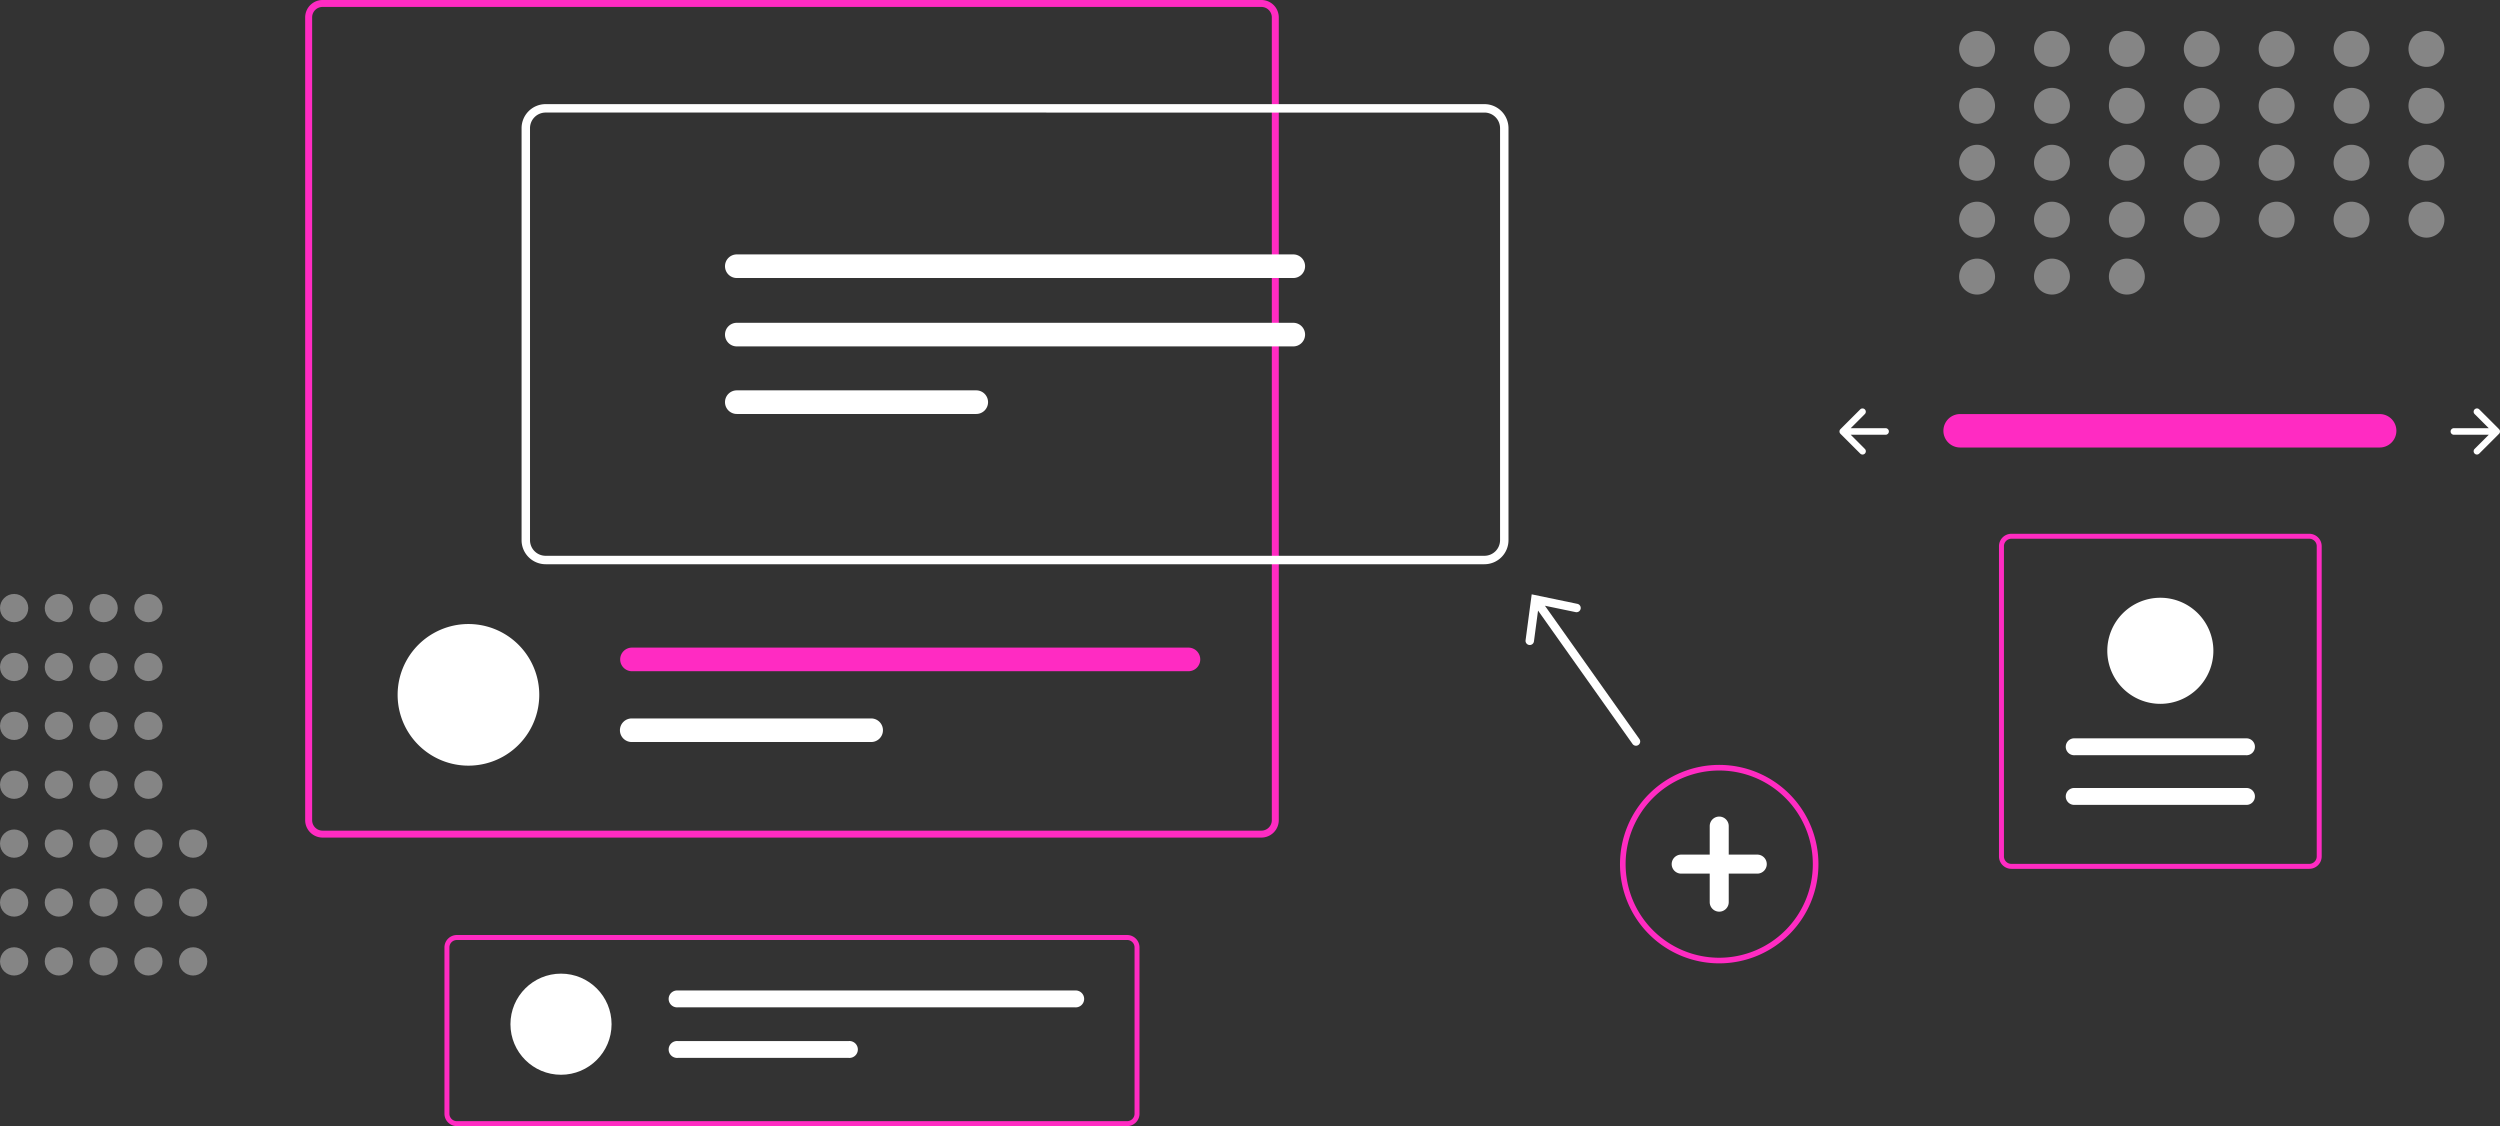 <svg xmlns="http://www.w3.org/2000/svg" width="473.242" height="213.17" viewBox="0 0 473.242 213.17">
  <rect x="0" y="0" width="473.242" height="213.17" fill="#333333" stroke="none"/>
  <g id="wireframe" transform="translate(-25.377 -17.092)">
    <path id="Path_40" data-name="Path 40" d="M853.019,385.452a3.166,3.166,0,1,0,0,6.333H932.41a3.167,3.167,0,0,0,.1-6.333h-79.5Z" transform="translate(-456.595 -289.981)" fill="#ff2bc2"/>
    <path id="Path_938" data-name="Path 938" d="M1034.7,383.635a.623.623,0,0,0,0,.881l2.675,2.675h-6.594a.623.623,0,0,0,0,1.246h6.6l-2.675,2.675a.623.623,0,1,0,.881.881l3.738-3.738a.623.623,0,0,0,0-.881l-3.738-3.738a.623.623,0,0,0-.885,0Z" transform="translate(-540.889 -289.046)" fill="#fff"/>
    <path id="Path_939" data-name="Path 939" d="M817.712,383.637a.623.623,0,0,1,0,.881l-2.675,2.675h6.6a.623.623,0,0,1,0,1.246h-6.6l2.675,2.675a.623.623,0,1,1-.881.881l-3.738-3.738a.623.623,0,0,1,0-.881l3.738-3.738A.623.623,0,0,1,817.712,383.637Z" transform="translate(-439.325 -289.047)" fill="#fff"/>
    <g id="Group_96" data-name="Group 96" transform="translate(396.227 22.948)" opacity="0.4">
      <circle id="Ellipse_163" data-name="Ellipse 163" cx="3.403" cy="3.403" r="3.403" fill="#fff"/>
      <circle id="Ellipse_164" data-name="Ellipse 164" cx="3.403" cy="3.403" r="3.403" transform="translate(14.178)" fill="#fff"/>
      <circle id="Ellipse_165" data-name="Ellipse 165" cx="3.403" cy="3.403" r="3.403" transform="translate(28.355)" fill="#fff"/>
      <circle id="Ellipse_166" data-name="Ellipse 166" cx="3.403" cy="3.403" r="3.403" transform="translate(42.533)" fill="#fff"/>
      <circle id="Ellipse_167" data-name="Ellipse 167" cx="3.403" cy="3.403" r="3.403" transform="translate(56.71)" fill="#fff"/>
      <circle id="Ellipse_168" data-name="Ellipse 168" cx="3.403" cy="3.403" r="3.403" transform="translate(70.888)" fill="#fff"/>
      <circle id="Ellipse_169" data-name="Ellipse 169" cx="3.403" cy="3.403" r="3.403" transform="translate(85.066)" fill="#fff"/>
      <circle id="Ellipse_170" data-name="Ellipse 170" cx="3.403" cy="3.403" r="3.403" transform="translate(0 10.775)" fill="#fff"/>
      <circle id="Ellipse_171" data-name="Ellipse 171" cx="3.403" cy="3.403" r="3.403" transform="translate(14.178 10.775)" fill="#fff"/>
      <circle id="Ellipse_172" data-name="Ellipse 172" cx="3.403" cy="3.403" r="3.403" transform="translate(28.355 10.775)" fill="#fff"/>
      <circle id="Ellipse_173" data-name="Ellipse 173" cx="3.403" cy="3.403" r="3.403" transform="translate(42.533 10.775)" fill="#fff"/>
      <circle id="Ellipse_174" data-name="Ellipse 174" cx="3.403" cy="3.403" r="3.403" transform="translate(56.71 10.775)" fill="#fff"/>
      <circle id="Ellipse_175" data-name="Ellipse 175" cx="3.403" cy="3.403" r="3.403" transform="translate(70.888 10.775)" fill="#fff"/>
      <circle id="Ellipse_176" data-name="Ellipse 176" cx="3.403" cy="3.403" r="3.403" transform="translate(85.066 10.775)" fill="#fff"/>
      <circle id="Ellipse_177" data-name="Ellipse 177" cx="3.403" cy="3.403" r="3.403" transform="translate(0 21.55)" fill="#fff"/>
      <circle id="Ellipse_178" data-name="Ellipse 178" cx="3.403" cy="3.403" r="3.403" transform="translate(14.178 21.55)" fill="#fff"/>
      <circle id="Ellipse_179" data-name="Ellipse 179" cx="3.403" cy="3.403" r="3.403" transform="translate(28.355 21.55)" fill="#fff"/>
      <circle id="Ellipse_180" data-name="Ellipse 180" cx="3.403" cy="3.403" r="3.403" transform="translate(42.533 21.55)" fill="#fff"/>
      <circle id="Ellipse_181" data-name="Ellipse 181" cx="3.403" cy="3.403" r="3.403" transform="translate(56.71 21.55)" fill="#fff"/>
      <circle id="Ellipse_182" data-name="Ellipse 182" cx="3.403" cy="3.403" r="3.403" transform="translate(70.888 21.55)" fill="#fff"/>
      <circle id="Ellipse_183" data-name="Ellipse 183" cx="3.403" cy="3.403" r="3.403" transform="translate(85.066 21.55)" fill="#fff"/>
      <circle id="Ellipse_184" data-name="Ellipse 184" cx="3.403" cy="3.403" r="3.403" transform="translate(0 32.325)" fill="#fff"/>
      <circle id="Ellipse_185" data-name="Ellipse 185" cx="3.403" cy="3.403" r="3.403" transform="translate(14.178 32.325)" fill="#fff"/>
      <circle id="Ellipse_186" data-name="Ellipse 186" cx="3.403" cy="3.403" r="3.403" transform="translate(0 43.1)" fill="#fff"/>
      <circle id="Ellipse_187" data-name="Ellipse 187" cx="3.403" cy="3.403" r="3.403" transform="translate(14.178 43.1)" fill="#fff"/>
      <circle id="Ellipse_188" data-name="Ellipse 188" cx="3.403" cy="3.403" r="3.403" transform="translate(28.355 43.1)" fill="#fff"/>
      <circle id="Ellipse_189" data-name="Ellipse 189" cx="3.403" cy="3.403" r="3.403" transform="translate(28.355 32.325)" fill="#fff"/>
      <circle id="Ellipse_190" data-name="Ellipse 190" cx="3.403" cy="3.403" r="3.403" transform="translate(42.533 32.325)" fill="#fff"/>
      <circle id="Ellipse_191" data-name="Ellipse 191" cx="3.403" cy="3.403" r="3.403" transform="translate(56.71 32.325)" fill="#fff"/>
      <circle id="Ellipse_192" data-name="Ellipse 192" cx="3.403" cy="3.403" r="3.403" transform="translate(70.888 32.325)" fill="#fff"/>
      <circle id="Ellipse_193" data-name="Ellipse 193" cx="3.403" cy="3.403" r="3.403" transform="translate(85.066 32.325)" fill="#fff"/>
    </g>
    <path id="Path_940" data-name="Path 940" d="M753.667,547.739a18.783,18.783,0,1,1,18.783-18.783A18.783,18.783,0,0,1,753.667,547.739Zm0-36.5a17.718,17.718,0,1,0,17.718,17.718,17.718,17.718,0,0,0-17.718-17.718Z" transform="translate(-402.848 -348.288)" fill="#ff2bc2"/>
    <path id="Path_941" data-name="Path 941" d="M769.456,535.743h-5.4v-5.4a1.8,1.8,0,0,0-3.6,0v5.4h-5.4a1.8,1.8,0,1,0,0,3.6h5.4v5.4a1.8,1.8,0,1,0,3.6,0v-5.4h5.4a1.8,1.8,0,0,0,0-3.6Z" transform="translate(-411.435 -356.876)" fill="#fff"/>
    <g id="Group_97" data-name="Group 97" transform="translate(25.377 129.525)" opacity="0.4">
      <circle id="Ellipse_194" data-name="Ellipse 194" cx="2.675" cy="2.675" r="2.675" transform="translate(0 66.881)" fill="#fff"/>
      <circle id="Ellipse_195" data-name="Ellipse 195" cx="2.675" cy="2.675" r="2.675" transform="translate(0 55.734)" fill="#fff"/>
      <circle id="Ellipse_196" data-name="Ellipse 196" cx="2.675" cy="2.675" r="2.675" transform="translate(0 44.587)" fill="#fff"/>
      <circle id="Ellipse_197" data-name="Ellipse 197" cx="2.675" cy="2.675" r="2.675" transform="translate(0 33.441)" fill="#fff"/>
      <circle id="Ellipse_198" data-name="Ellipse 198" cx="2.675" cy="2.675" r="2.675" transform="translate(0 22.294)" fill="#fff"/>
      <circle id="Ellipse_199" data-name="Ellipse 199" cx="2.675" cy="2.675" r="2.675" transform="translate(0 11.147)" fill="#fff"/>
      <circle id="Ellipse_200" data-name="Ellipse 200" cx="2.675" cy="2.675" r="2.675" fill="#fff"/>
      <circle id="Ellipse_201" data-name="Ellipse 201" cx="2.675" cy="2.675" r="2.675" transform="translate(8.472 66.881)" fill="#fff"/>
      <circle id="Ellipse_202" data-name="Ellipse 202" cx="2.675" cy="2.675" r="2.675" transform="translate(8.472 55.734)" fill="#fff"/>
      <circle id="Ellipse_203" data-name="Ellipse 203" cx="2.675" cy="2.675" r="2.675" transform="translate(8.472 44.587)" fill="#fff"/>
      <circle id="Ellipse_204" data-name="Ellipse 204" cx="2.675" cy="2.675" r="2.675" transform="translate(8.472 33.441)" fill="#fff"/>
      <circle id="Ellipse_205" data-name="Ellipse 205" cx="2.675" cy="2.675" r="2.675" transform="translate(8.472 22.294)" fill="#fff"/>
      <circle id="Ellipse_206" data-name="Ellipse 206" cx="2.675" cy="2.675" r="2.675" transform="translate(8.472 11.147)" fill="#fff"/>
      <circle id="Ellipse_207" data-name="Ellipse 207" cx="2.675" cy="2.675" r="2.675" transform="translate(8.472)" fill="#fff"/>
      <circle id="Ellipse_208" data-name="Ellipse 208" cx="2.675" cy="2.675" r="2.675" transform="translate(16.943 66.881)" fill="#fff"/>
      <circle id="Ellipse_209" data-name="Ellipse 209" cx="2.675" cy="2.675" r="2.675" transform="translate(16.943 55.734)" fill="#fff"/>
      <circle id="Ellipse_210" data-name="Ellipse 210" cx="2.675" cy="2.675" r="2.675" transform="translate(16.943 44.587)" fill="#fff"/>
      <circle id="Ellipse_211" data-name="Ellipse 211" cx="2.675" cy="2.675" r="2.675" transform="translate(16.943 33.441)" fill="#fff"/>
      <circle id="Ellipse_212" data-name="Ellipse 212" cx="2.675" cy="2.675" r="2.675" transform="translate(16.943 22.294)" fill="#fff"/>
      <circle id="Ellipse_213" data-name="Ellipse 213" cx="2.675" cy="2.675" r="2.675" transform="translate(16.943 11.147)" fill="#fff"/>
      <circle id="Ellipse_214" data-name="Ellipse 214" cx="2.675" cy="2.675" r="2.675" transform="translate(16.943)" fill="#fff"/>
      <circle id="Ellipse_215" data-name="Ellipse 215" cx="2.675" cy="2.675" r="2.675" transform="translate(25.415 66.881)" fill="#fff"/>
      <circle id="Ellipse_216" data-name="Ellipse 216" cx="2.675" cy="2.675" r="2.675" transform="translate(25.415 55.734)" fill="#fff"/>
      <circle id="Ellipse_217" data-name="Ellipse 217" cx="2.675" cy="2.675" r="2.675" transform="translate(33.886 66.881)" fill="#fff"/>
      <circle id="Ellipse_218" data-name="Ellipse 218" cx="2.675" cy="2.675" r="2.675" transform="translate(33.886 55.734)" fill="#fff"/>
      <circle id="Ellipse_219" data-name="Ellipse 219" cx="2.675" cy="2.675" r="2.675" transform="translate(33.886 44.587)" fill="#fff"/>
      <circle id="Ellipse_220" data-name="Ellipse 220" cx="2.675" cy="2.675" r="2.675" transform="translate(25.415 44.587)" fill="#fff"/>
      <circle id="Ellipse_221" data-name="Ellipse 221" cx="2.675" cy="2.675" r="2.675" transform="translate(25.415 33.441)" fill="#fff"/>
      <circle id="Ellipse_222" data-name="Ellipse 222" cx="2.675" cy="2.675" r="2.675" transform="translate(25.415 22.294)" fill="#fff"/>
      <circle id="Ellipse_223" data-name="Ellipse 223" cx="2.675" cy="2.675" r="2.675" transform="translate(25.415 11.147)" fill="#fff"/>
      <circle id="Ellipse_224" data-name="Ellipse 224" cx="2.675" cy="2.675" r="2.675" transform="translate(25.415)" fill="#fff"/>
    </g>
    <path id="Path_942" data-name="Path 942" d="M448.494,238.262H270.776a3.3,3.3,0,0,0-3.292,3.292V393.521a3.3,3.3,0,0,0,3.292,3.292H448.494a3.3,3.3,0,0,0,3.292-3.292V241.554A3.3,3.3,0,0,0,448.494,238.262Zm1.973,155.259a1.98,1.98,0,0,1-1.973,1.979H270.776a1.976,1.976,0,0,1-1.973-1.979V241.554a1.976,1.976,0,0,1,1.973-1.979H448.494a1.98,1.98,0,0,1,1.973,1.979Z" transform="translate(-184.339 -221.17)" fill="#ff2bc2"/>
    <path id="Path_943" data-name="Path 943" d="M327.163,473.5c0,.234-.006.469-.019.7a13.406,13.406,0,0,1-26.775,0c-.012-.228-.018-.462-.018-.7a13.406,13.406,0,1,1,26.812,0Z" transform="translate(-199.705 -324.875)" fill="#fff"/>
    <path id="Path_944" data-name="Path 944" d="M487.036,468.479H381.7a2.235,2.235,0,1,0,0,4.47H487.036a2.235,2.235,0,1,0,0-4.47Z" transform="translate(-236.69 -328.796)" fill="#ff2bc2"/>
    <path id="Path_945" data-name="Path 945" d="M427.029,493.66H381.7a2.232,2.232,0,1,0,0,4.463h45.325a2.232,2.232,0,0,0,0-4.463Z" transform="translate(-236.693 -340.568)" fill="#fff"/>
    <path id="Path_946" data-name="Path 946" d="M526.679,362.376H348.962a4.558,4.558,0,0,1-4.552-4.553V279.832a4.558,4.558,0,0,1,4.552-4.553H526.679a4.558,4.558,0,0,1,4.552,4.552v77.991A4.558,4.558,0,0,1,526.679,362.376Zm-177.717-85.5a2.958,2.958,0,0,0-2.955,2.955v77.991a2.958,2.958,0,0,0,2.955,2.955H526.679a2.958,2.958,0,0,0,2.955-2.955V279.832a2.958,2.958,0,0,0-2.955-2.955Z" transform="translate(-220.301 -238.476)" fill="#fff"/>
    <path id="Path_947" data-name="Path 947" d="M418.962,328.7a2.234,2.234,0,1,0,0,4.469H524.3a2.234,2.234,0,1,0,0-4.469Z" transform="translate(-254.11 -263.449)" fill="#fff"/>
    <path id="Path_948" data-name="Path 948" d="M418.962,353.012a2.234,2.234,0,1,0,0,4.469H524.3a2.234,2.234,0,1,0,0-4.469Z" transform="translate(-254.11 -274.815)" fill="#fff"/>
    <path id="Path_949" data-name="Path 949" d="M418.962,377.03a2.234,2.234,0,1,0,0,4.469h45.325a2.234,2.234,0,1,0,0-4.469Z" transform="translate(-254.11 -286.044)" fill="#fff"/>
    <path id="Path_950" data-name="Path 950" d="M722.826,476.886,704.977,451.7l5.778,1.2a.8.8,0,1,0,.326-1.565l-8.611-1.793-1.162,8.717a.8.8,0,0,0,1.585.211l.779-5.854,17.851,25.194a.8.8,0,1,0,1.3-.924Z" transform="translate(-387.148 -319.943)" fill="#fff"/>
    <path id="Path_951" data-name="Path 951" d="M446.219,606.825H319.346a2.352,2.352,0,0,1-2.35-2.349V573a2.352,2.352,0,0,1,2.349-2.35H446.219A2.352,2.352,0,0,1,448.568,573v31.472A2.352,2.352,0,0,1,446.219,606.825ZM319.346,571.594a1.411,1.411,0,0,0-1.41,1.41v31.472a1.411,1.411,0,0,0,1.41,1.41H446.219a1.411,1.411,0,0,0,1.41-1.41V573a1.411,1.411,0,0,0-1.41-1.41Z" transform="translate(-207.486 -376.563)" fill="#ff2bc2"/>
    <circle id="Ellipse_225" data-name="Ellipse 225" cx="9.571" cy="9.571" r="9.571" transform="translate(122.003 201.399)" fill="#fff"/>
    <path id="Path_952" data-name="Path 952" d="M398.538,590.368a1.6,1.6,0,1,0,0,3.19h75.2a1.6,1.6,0,1,0,0-3.19Z" transform="translate(-244.861 -385.779)" fill="#fff"/>
    <path id="Path_953" data-name="Path 953" d="M398.538,608.341a1.6,1.6,0,1,0,0,3.19H430.9a1.6,1.6,0,1,0,0-3.19Z" transform="translate(-244.861 -394.182)" fill="#fff"/>
    <path id="Path_954" data-name="Path 954" d="M871.961,428.016H928.35a2.352,2.352,0,0,1,2.349,2.349v58.725a2.352,2.352,0,0,1-2.349,2.35H871.961a2.352,2.352,0,0,1-2.35-2.35V430.365a2.352,2.352,0,0,1,2.349-2.349ZM928.35,490.5a1.411,1.411,0,0,0,1.41-1.41V430.365a1.411,1.411,0,0,0-1.41-1.41H871.961a1.411,1.411,0,0,0-1.41,1.41v58.725a1.411,1.411,0,0,0,1.41,1.41Z" transform="translate(-465.833 -309.88)" fill="#ff2bc2"/>
    <path id="Path_955" data-name="Path 955" d="M927.545,521.579a1.6,1.6,0,1,0,0-3.19H895.188a1.6,1.6,0,1,0,0,3.19Z" transform="translate(-477.044 -352.129)" fill="#fff"/>
    <path id="Path_956" data-name="Path 956" d="M927.545,503.93a1.6,1.6,0,1,0,0-3.19H895.188a1.6,1.6,0,1,0,0,3.19Z" transform="translate(-477.044 -343.878)" fill="#fff"/>
    <path id="Path_957" data-name="Path 957" d="M918.155,450.758a10.04,10.04,0,1,1-10.04,10.04A10.04,10.04,0,0,1,918.155,450.758Z" transform="translate(-483.833 -320.512)" fill="#fff"/>
  </g>
</svg>
